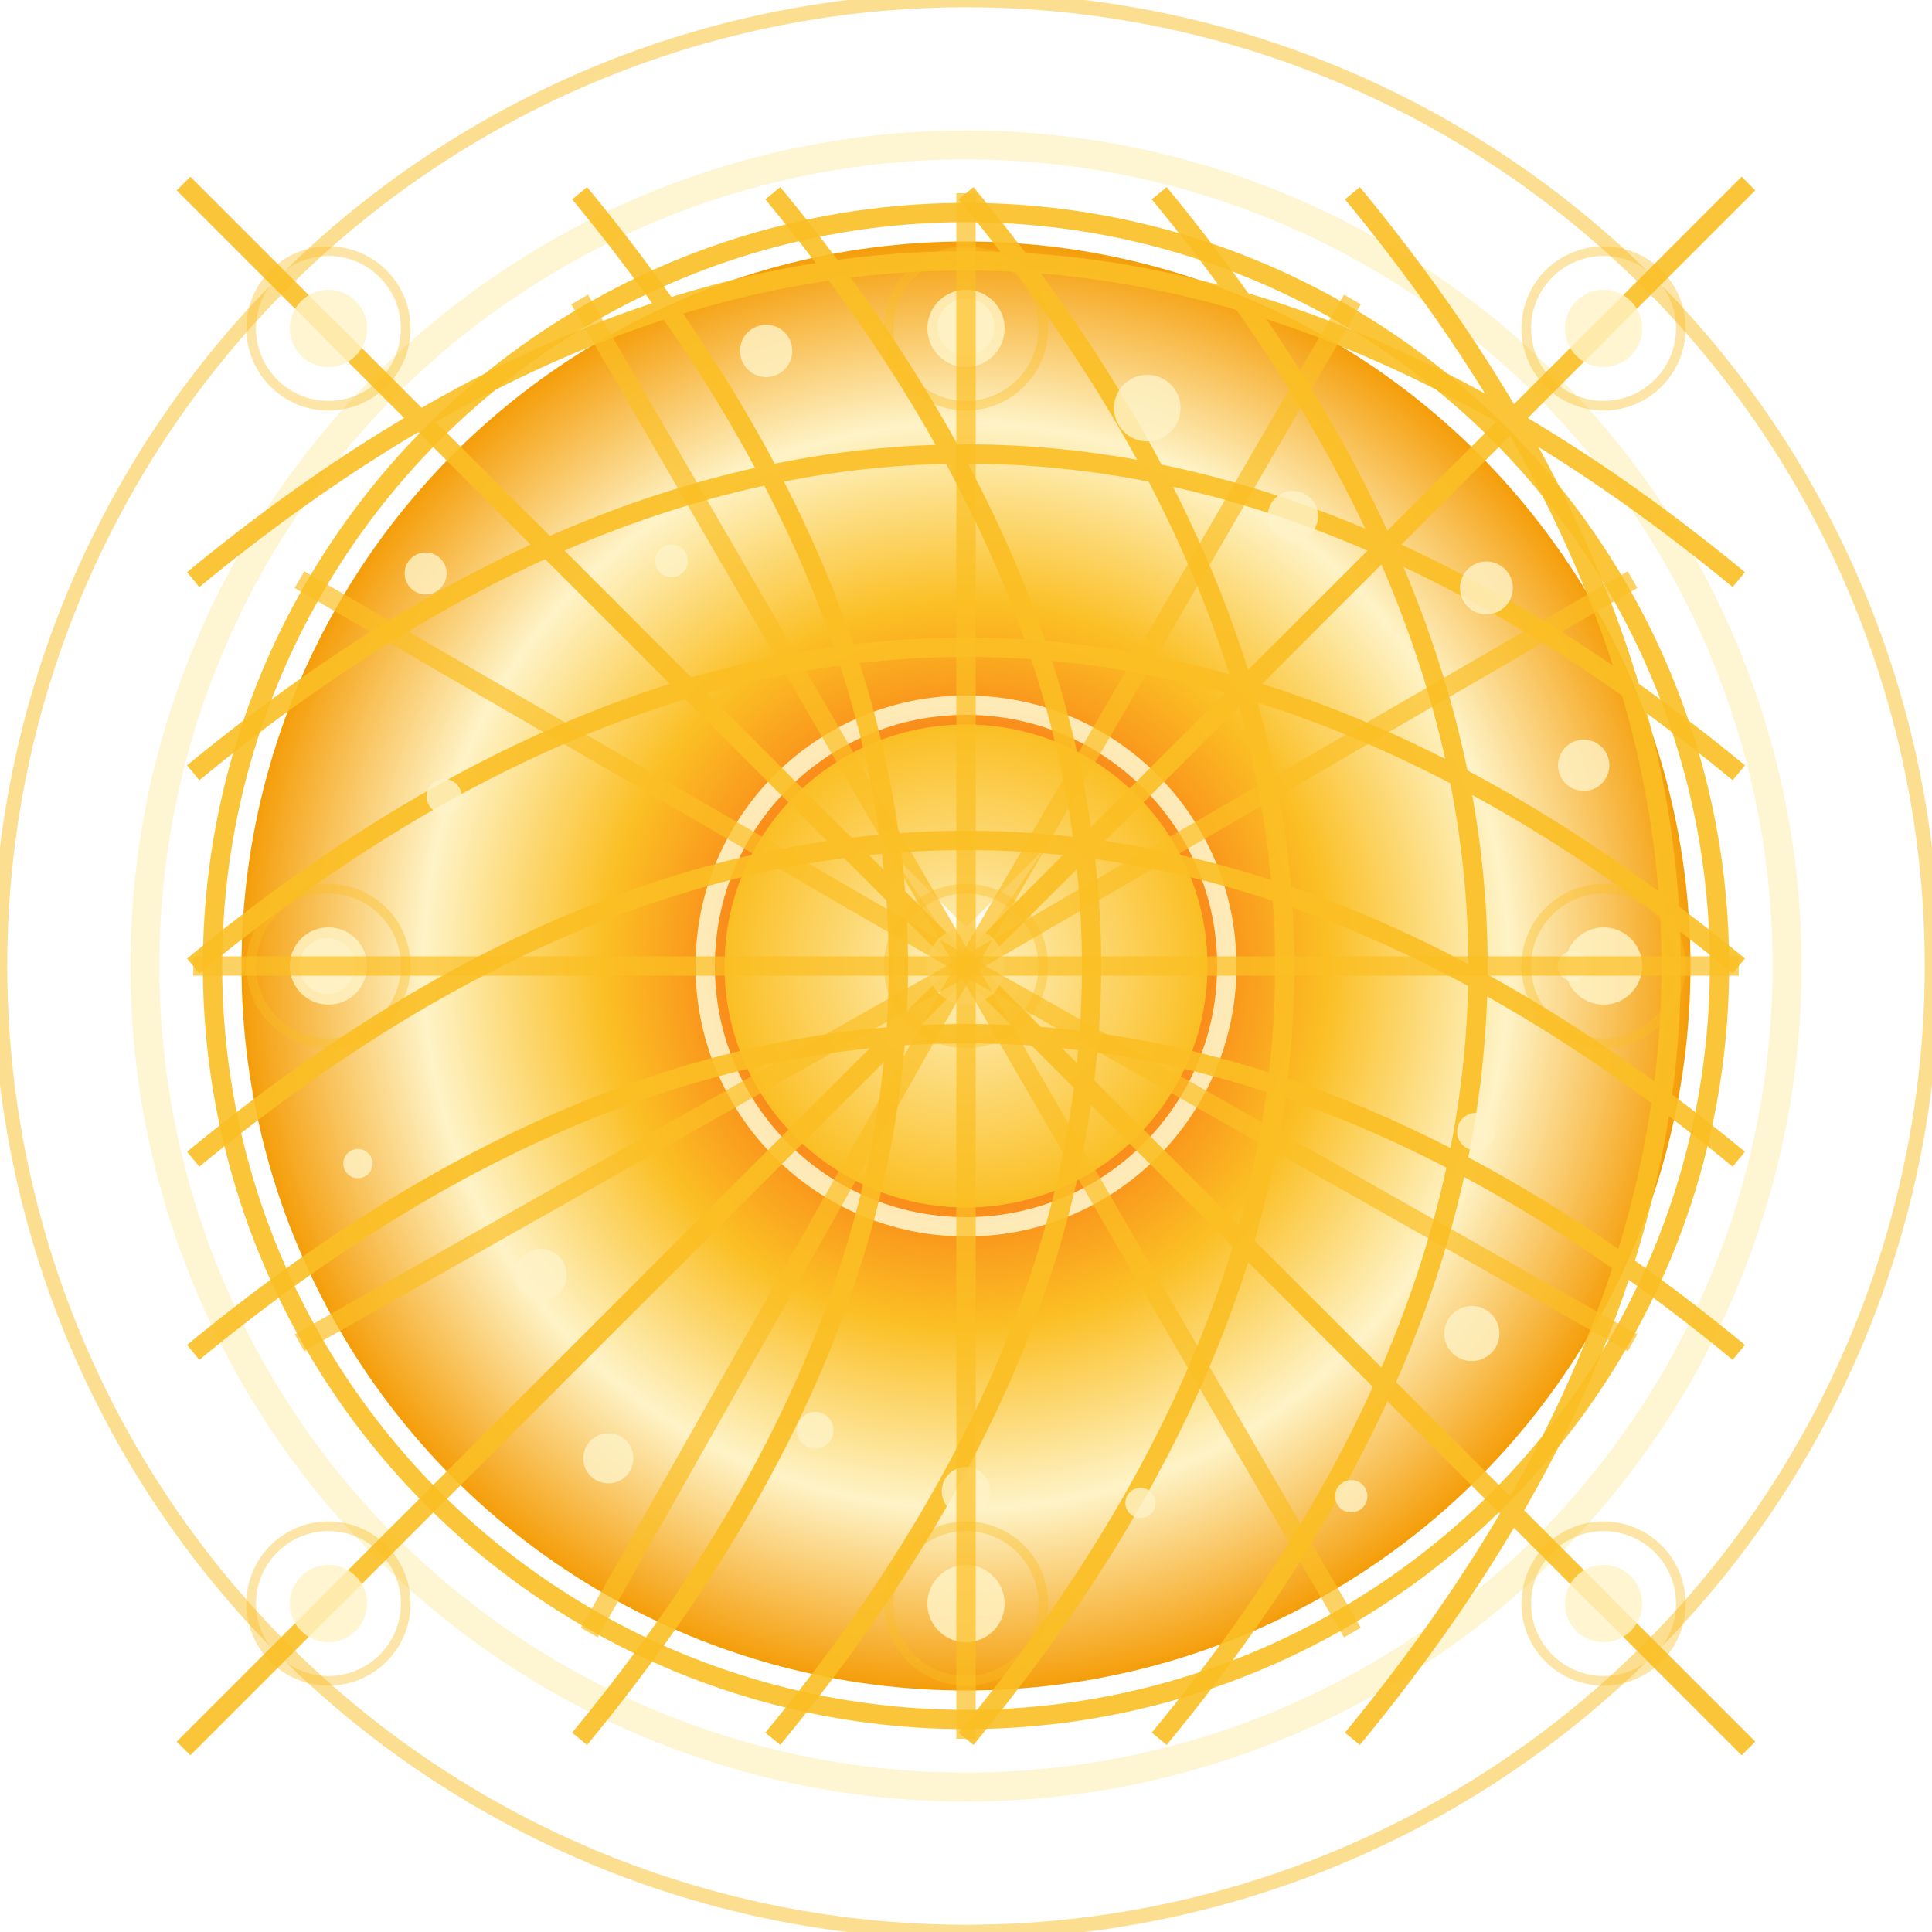 <?xml version="1.0" encoding="utf-8" ?>
<svg xmlns="http://www.w3.org/2000/svg" xmlns:ev="http://www.w3.org/2001/xml-events" xmlns:xlink="http://www.w3.org/1999/xlink" baseProfile="full" height="200" version="1.1" viewBox="0 0 200 200" width="200">
  <title>Logo Arkalia-LUNA - Style ULTRA-MAX</title>
  <defs>
    <radialGradient cx="50%" cy="50%" id="ultraMaxMainGradient-sunny" r="50%">
      <stop offset="0%" stop-color="#f59e0b"/>
      <stop offset="25%" stop-color="#f97316"/>
      <stop offset="50%" stop-color="#fbbf24"/>
      <stop offset="75%" stop-color="#fef3c7"/>
      <stop offset="100%" stop-color="#f59e0b"/>
    </radialGradient>
    <radialGradient cx="50%" cy="50%" id="ultraMaxBorderGradient-sunny" r="50%">
      <stop offset="0%" stop-color="#fef3c7"/>
      <stop offset="100%" stop-color="#fbbf24"/>
    </radialGradient>
    <radialGradient cx="50%" cy="50%" id="ultraMaxGlowGradient-sunny" r="50%">
      <stop offset="0%" stop-color="#fef3c7"/>
      <stop offset="100%" stop-color="#fbbf24"/>
    </radialGradient>
    <filter id="ultraMaxMainGlow-sunny">
      <feGaussianBlur in="SourceGraphic" stdDeviation="6.6"/>
    </filter>
    <filter id="ultraMaxTurbulence-sunny">
      <feTurbulence baseFrequency="0.01" numOctaves="4" seed="1" stitchTiles="stitch" type="fractalNoise"/>
    </filter>
    <mask id="ultraMaxDepthMask-sunny">
      <circle cx="0" cy="0" fill="white" r="45%"/>
    </mask>
    <pattern height="20" id="ultraMaxGridPattern-sunny" patternUnits="userSpaceOnUse" width="20" x="0" y="0">
      <line opacity="0.3" stroke="#fbbf24" stroke-width="0.5" x1="0" x2="0" y1="0" y2="20"/>
      <line opacity="0.3" stroke="#fbbf24" stroke-width="0.5" x1="0" x2="20" y1="0" y2="0"/>
      <line opacity="0.3" stroke="#fbbf24" stroke-width="0.5" x1="5" x2="5" y1="0" y2="20"/>
      <line opacity="0.3" stroke="#fbbf24" stroke-width="0.5" x1="0" x2="20" y1="5" y2="5"/>
      <line opacity="0.3" stroke="#fbbf24" stroke-width="0.5" x1="10" x2="10" y1="0" y2="20"/>
      <line opacity="0.3" stroke="#fbbf24" stroke-width="0.5" x1="0" x2="20" y1="10" y2="10"/>
      <line opacity="0.3" stroke="#fbbf24" stroke-width="0.5" x1="15" x2="15" y1="0" y2="20"/>
      <line opacity="0.3" stroke="#fbbf24" stroke-width="0.5" x1="0" x2="20" y1="15" y2="15"/>
      <line opacity="0.3" stroke="#fbbf24" stroke-width="0.5" x1="20" x2="20" y1="0" y2="20"/>
      <line opacity="0.3" stroke="#fbbf24" stroke-width="0.5" x1="0" x2="20" y1="20" y2="20"/>
    </pattern>
  </defs>
  <circle cx="100" cy="100" fill="none" filter="url(#ultraMaxMainGlow-sunny)" opacity="0.8" r="85" stroke="#fef3c7" stroke-width="3">
    <animate attributeName="opacity" dur="2.222s" repeatCount="indefinite" values="0.8;0.2;0.8"/>
  </circle>
  <circle cx="100" cy="100" fill="none" opacity="0.5" r="100" stroke="#fbbf24" stroke-width="1.5"/>
  <circle cx="100" cy="100" fill="url(#ultraMaxMainGradient-sunny)" filter="url(#ultraMaxMainGlow-sunny)" r="75"/>
  <circle cx="100" cy="100" fill="none" opacity="0.9" r="78" stroke="url(#ultraMaxBorderGradient-sunny)" stroke-width="2"/>
  <circle cx="100" cy="100" fill="url(#ultraMaxGlowGradient-sunny)" filter="url(#ultraMaxMainGlow-sunny)" r="25"/>
  <circle cx="100" cy="100" fill="none" opacity="0.9" r="27" stroke="#fef3c7" stroke-width="2"/>
  <g>
    <path d="M92 88 L100 96 L108 88 L100 100 Z" fill="white" filter="url(#ultraMaxMainGlow-sunny)" opacity="0.9"/>
  </g>
  <g fill="none" opacity="0.9" stroke="#fbbf24" stroke-width="2">
    <path d="M20.0 60 Q100 -6 180.0 60"/>
    <path d="M20.0 80 Q100 14 180.0 80"/>
    <path d="M20.0 100 Q100 34 180.0 100"/>
    <path d="M20.0 120 Q100 54 180.0 120"/>
    <path d="M20.0 140 Q100 74 180.0 140"/>
    <path d="M60 20.0 Q126 100 60 180.0"/>
    <path d="M80 20.0 Q146 100 80 180.0"/>
    <path d="M100 20.0 Q166 100 100 180.0"/>
    <path d="M120 20.0 Q186 100 120 180.0"/>
    <path d="M140 20.0 Q206 100 140 180.0"/>
    <path d="M19 19 Q100 100 151 151"/>
    <path d="M19 181 Q100 100 151 49"/>
    <path d="M34 34 Q100 100 166 166"/>
    <path d="M34 166 Q100 100 166 34"/>
    <path d="M49 49 Q100 100 181 181"/>
    <path d="M49 151 Q100 100 181 19"/>
  </g>
  <circle cx="100" cy="100" fill="#fef3c7" filter="url(#ultraMaxMainGlow-sunny)" opacity="0.9" r="4"/>
  <circle cx="100" cy="100" fill="none" opacity="0.4" r="8" stroke="#fbbf24" stroke-width="1"/>
  <circle cx="34" cy="100" fill="#fef3c7" filter="url(#ultraMaxMainGlow-sunny)" opacity="0.9" r="4"/>
  <circle cx="34" cy="100" fill="none" opacity="0.4" r="8" stroke="#fbbf24" stroke-width="1"/>
  <circle cx="166" cy="100" fill="#fef3c7" filter="url(#ultraMaxMainGlow-sunny)" opacity="0.9" r="4"/>
  <circle cx="166" cy="100" fill="none" opacity="0.4" r="8" stroke="#fbbf24" stroke-width="1"/>
  <circle cx="100" cy="34" fill="#fef3c7" filter="url(#ultraMaxMainGlow-sunny)" opacity="0.9" r="4"/>
  <circle cx="100" cy="34" fill="none" opacity="0.4" r="8" stroke="#fbbf24" stroke-width="1"/>
  <circle cx="100" cy="166" fill="#fef3c7" filter="url(#ultraMaxMainGlow-sunny)" opacity="0.9" r="4"/>
  <circle cx="100" cy="166" fill="none" opacity="0.4" r="8" stroke="#fbbf24" stroke-width="1"/>
  <circle cx="34" cy="34" fill="#fef3c7" filter="url(#ultraMaxMainGlow-sunny)" opacity="0.9" r="4"/>
  <circle cx="34" cy="34" fill="none" opacity="0.4" r="8" stroke="#fbbf24" stroke-width="1"/>
  <circle cx="166" cy="166" fill="#fef3c7" filter="url(#ultraMaxMainGlow-sunny)" opacity="0.9" r="4"/>
  <circle cx="166" cy="166" fill="none" opacity="0.4" r="8" stroke="#fbbf24" stroke-width="1"/>
  <circle cx="34" cy="166" fill="#fef3c7" filter="url(#ultraMaxMainGlow-sunny)" opacity="0.9" r="4"/>
  <circle cx="34" cy="166" fill="none" opacity="0.4" r="8" stroke="#fbbf24" stroke-width="1"/>
  <circle cx="166" cy="34" fill="#fef3c7" filter="url(#ultraMaxMainGlow-sunny)" opacity="0.9" r="4"/>
  <circle cx="166" cy="34" fill="none" opacity="0.4" r="8" stroke="#fbbf24" stroke-width="1"/>
  <circle cx="162.789" cy="100.0" fill="#fef3c7" opacity="0.8" r="1.55">
    <animate attributeName="opacity" begin="0.0s" dur="1.111s" repeatCount="indefinite" values="0.8;0.2;0.8"/>
  </circle>
  <circle cx="152.784" cy="117.151" fill="#fef3c7" opacity="0.8" r="1.946">
    <animate attributeName="opacity" begin="0.1s" dur="1.111s" repeatCount="indefinite" values="0.8;0.2;0.8"/>
  </circle>
  <circle cx="152.367" cy="138.047" fill="#fef3c7" opacity="0.8" r="2.853">
    <animate attributeName="opacity" begin="0.2s" dur="1.111s" repeatCount="indefinite" values="0.8;0.2;0.8"/>
  </circle>
  <circle cx="139.877" cy="154.887" fill="#fef3c7" opacity="0.8" r="1.674">
    <animate attributeName="opacity" begin="0.3s" dur="1.111s" repeatCount="indefinite" values="0.8;0.2;0.8"/>
  </circle>
  <circle cx="118.058" cy="155.578" fill="#fef3c7" opacity="0.8" r="1.56">
    <animate attributeName="opacity" begin="0.4s" dur="1.111s" repeatCount="indefinite" values="0.8;0.2;0.8"/>
  </circle>
  <circle cx="100.0" cy="154.373" fill="#fef3c7" opacity="0.8" r="2.511">
    <animate attributeName="opacity" begin="0.5s" dur="1.111s" repeatCount="indefinite" values="0.8;0.2;0.8"/>
  </circle>
  <circle cx="84.385" cy="148.058" fill="#fef3c7" opacity="0.8" r="1.898">
    <animate attributeName="opacity" begin="0.6s" dur="1.111s" repeatCount="indefinite" values="0.8;0.2;0.8"/>
  </circle>
  <circle cx="62.971" cy="150.966" fill="#fef3c7" opacity="0.8" r="2.59">
    <animate attributeName="opacity" begin="0.7s" dur="1.111s" repeatCount="indefinite" values="0.8;0.2;0.8"/>
  </circle>
  <circle cx="55.982" cy="131.981" fill="#fef3c7" opacity="0.8" r="2.679">
    <animate attributeName="opacity" begin="0.8s" dur="1.111s" repeatCount="indefinite" values="0.8;0.2;0.8"/>
  </circle>
  <circle cx="37.051" cy="120.453" fill="#fef3c7" opacity="0.8" r="1.513">
    <animate attributeName="opacity" begin="0.9s" dur="1.111s" repeatCount="indefinite" values="0.8;0.2;0.8"/>
  </circle>
  <circle cx="33.884" cy="100" fill="#fef3c7" opacity="0.8" r="2.896">
    <animate attributeName="opacity" begin="1.0s" dur="1.111s" repeatCount="indefinite" values="0.8;0.2;0.8"/>
  </circle>
  <circle cx="45.975" cy="82.446" fill="#fef3c7" opacity="0.8" r="1.811">
    <animate attributeName="opacity" begin="1.1s" dur="1.111s" repeatCount="indefinite" values="0.8;0.2;0.8"/>
  </circle>
  <circle cx="44.061" cy="59.358" fill="#fef3c7" opacity="0.8" r="2.173">
    <animate attributeName="opacity" begin="1.2s" dur="1.111s" repeatCount="indefinite" values="0.8;0.2;0.8"/>
  </circle>
  <circle cx="69.52" cy="58.048" fill="#fef3c7" opacity="0.8" r="1.693">
    <animate attributeName="opacity" begin="1.3s" dur="1.111s" repeatCount="indefinite" values="0.8;0.2;0.8"/>
  </circle>
  <circle cx="79.311" cy="36.327" fill="#fef3c7" opacity="0.8" r="2.707">
    <animate attributeName="opacity" begin="1.4s" dur="1.111s" repeatCount="indefinite" values="0.8;0.2;0.8"/>
  </circle>
  <circle cx="100" cy="33.857" fill="#fef3c7" opacity="0.8" r="2.959">
    <animate attributeName="opacity" begin="1.5s" dur="1.111s" repeatCount="indefinite" values="0.8;0.2;0.8"/>
  </circle>
  <circle cx="118.765" cy="42.248" fill="#fef3c7" opacity="0.8" r="3.446">
    <animate attributeName="opacity" begin="1.6s" dur="1.111s" repeatCount="indefinite" values="0.8;0.2;0.8"/>
  </circle>
  <circle cx="133.839" cy="53.424" fill="#fef3c7" opacity="0.8" r="2.604">
    <animate attributeName="opacity" begin="1.7s" dur="1.111s" repeatCount="indefinite" values="0.8;0.2;0.8"/>
  </circle>
  <circle cx="153.871" cy="60.861" fill="#fef3c7" opacity="0.8" r="2.737">
    <animate attributeName="opacity" begin="1.8s" dur="1.111s" repeatCount="indefinite" values="0.8;0.2;0.8"/>
  </circle>
  <circle cx="163.943" cy="79.224" fill="#fef3c7" opacity="0.8" r="2.655">
    <animate attributeName="opacity" begin="1.9s" dur="1.111s" repeatCount="indefinite" values="0.8;0.2;0.8"/>
  </circle>
  <line filter="url(#ultraMaxMainGlow-sunny)" opacity="0.7" stroke="#fbbf24" stroke-width="2" x1="100" x2="180" y1="100" y2="100">
    <animate attributeName="opacity" begin="0.0s" dur="1.667s" repeatCount="indefinite" values="0.7;1.0;0.7"/>
  </line>
  <line filter="url(#ultraMaxMainGlow-sunny)" opacity="0.7" stroke="#fbbf24" stroke-width="2" x1="100" x2="169" y1="100" y2="139">
    <animate attributeName="opacity" begin="0.2s" dur="1.667s" repeatCount="indefinite" values="0.7;1.0;0.7"/>
  </line>
  <line filter="url(#ultraMaxMainGlow-sunny)" opacity="0.7" stroke="#fbbf24" stroke-width="2" x1="100" x2="140" y1="100" y2="169">
    <animate attributeName="opacity" begin="0.4s" dur="1.667s" repeatCount="indefinite" values="0.7;1.0;0.7"/>
  </line>
  <line filter="url(#ultraMaxMainGlow-sunny)" opacity="0.7" stroke="#fbbf24" stroke-width="2" x1="100" x2="100" y1="100" y2="180">
    <animate attributeName="opacity" begin="0.6s" dur="1.667s" repeatCount="indefinite" values="0.7;1.0;0.7"/>
  </line>
  <line filter="url(#ultraMaxMainGlow-sunny)" opacity="0.7" stroke="#fbbf24" stroke-width="2" x1="100" x2="61" y1="100" y2="169">
    <animate attributeName="opacity" begin="0.8s" dur="1.667s" repeatCount="indefinite" values="0.7;1.0;0.7"/>
  </line>
  <line filter="url(#ultraMaxMainGlow-sunny)" opacity="0.7" stroke="#fbbf24" stroke-width="2" x1="100" x2="31" y1="100" y2="139">
    <animate attributeName="opacity" begin="1.0s" dur="1.667s" repeatCount="indefinite" values="0.7;1.0;0.7"/>
  </line>
  <line filter="url(#ultraMaxMainGlow-sunny)" opacity="0.7" stroke="#fbbf24" stroke-width="2" x1="100" x2="20" y1="100" y2="100">
    <animate attributeName="opacity" begin="1.2s" dur="1.667s" repeatCount="indefinite" values="0.7;1.0;0.7"/>
  </line>
  <line filter="url(#ultraMaxMainGlow-sunny)" opacity="0.7" stroke="#fbbf24" stroke-width="2" x1="100" x2="31" y1="100" y2="60">
    <animate attributeName="opacity" begin="1.4s" dur="1.667s" repeatCount="indefinite" values="0.7;1.0;0.7"/>
  </line>
  <line filter="url(#ultraMaxMainGlow-sunny)" opacity="0.7" stroke="#fbbf24" stroke-width="2" x1="100" x2="60" y1="100" y2="31">
    <animate attributeName="opacity" begin="1.6s" dur="1.667s" repeatCount="indefinite" values="0.7;1.0;0.7"/>
  </line>
  <line filter="url(#ultraMaxMainGlow-sunny)" opacity="0.7" stroke="#fbbf24" stroke-width="2" x1="100" x2="100" y1="100" y2="20">
    <animate attributeName="opacity" begin="1.8s" dur="1.667s" repeatCount="indefinite" values="0.7;1.0;0.7"/>
  </line>
  <line filter="url(#ultraMaxMainGlow-sunny)" opacity="0.7" stroke="#fbbf24" stroke-width="2" x1="100" x2="140" y1="100" y2="31">
    <animate attributeName="opacity" begin="2.0s" dur="1.667s" repeatCount="indefinite" values="0.7;1.0;0.7"/>
  </line>
  <line filter="url(#ultraMaxMainGlow-sunny)" opacity="0.7" stroke="#fbbf24" stroke-width="2" x1="100" x2="169" y1="100" y2="60">
    <animate attributeName="opacity" begin="2.2s" dur="1.667s" repeatCount="indefinite" values="0.7;1.0;0.7"/>
  </line>
</svg>
